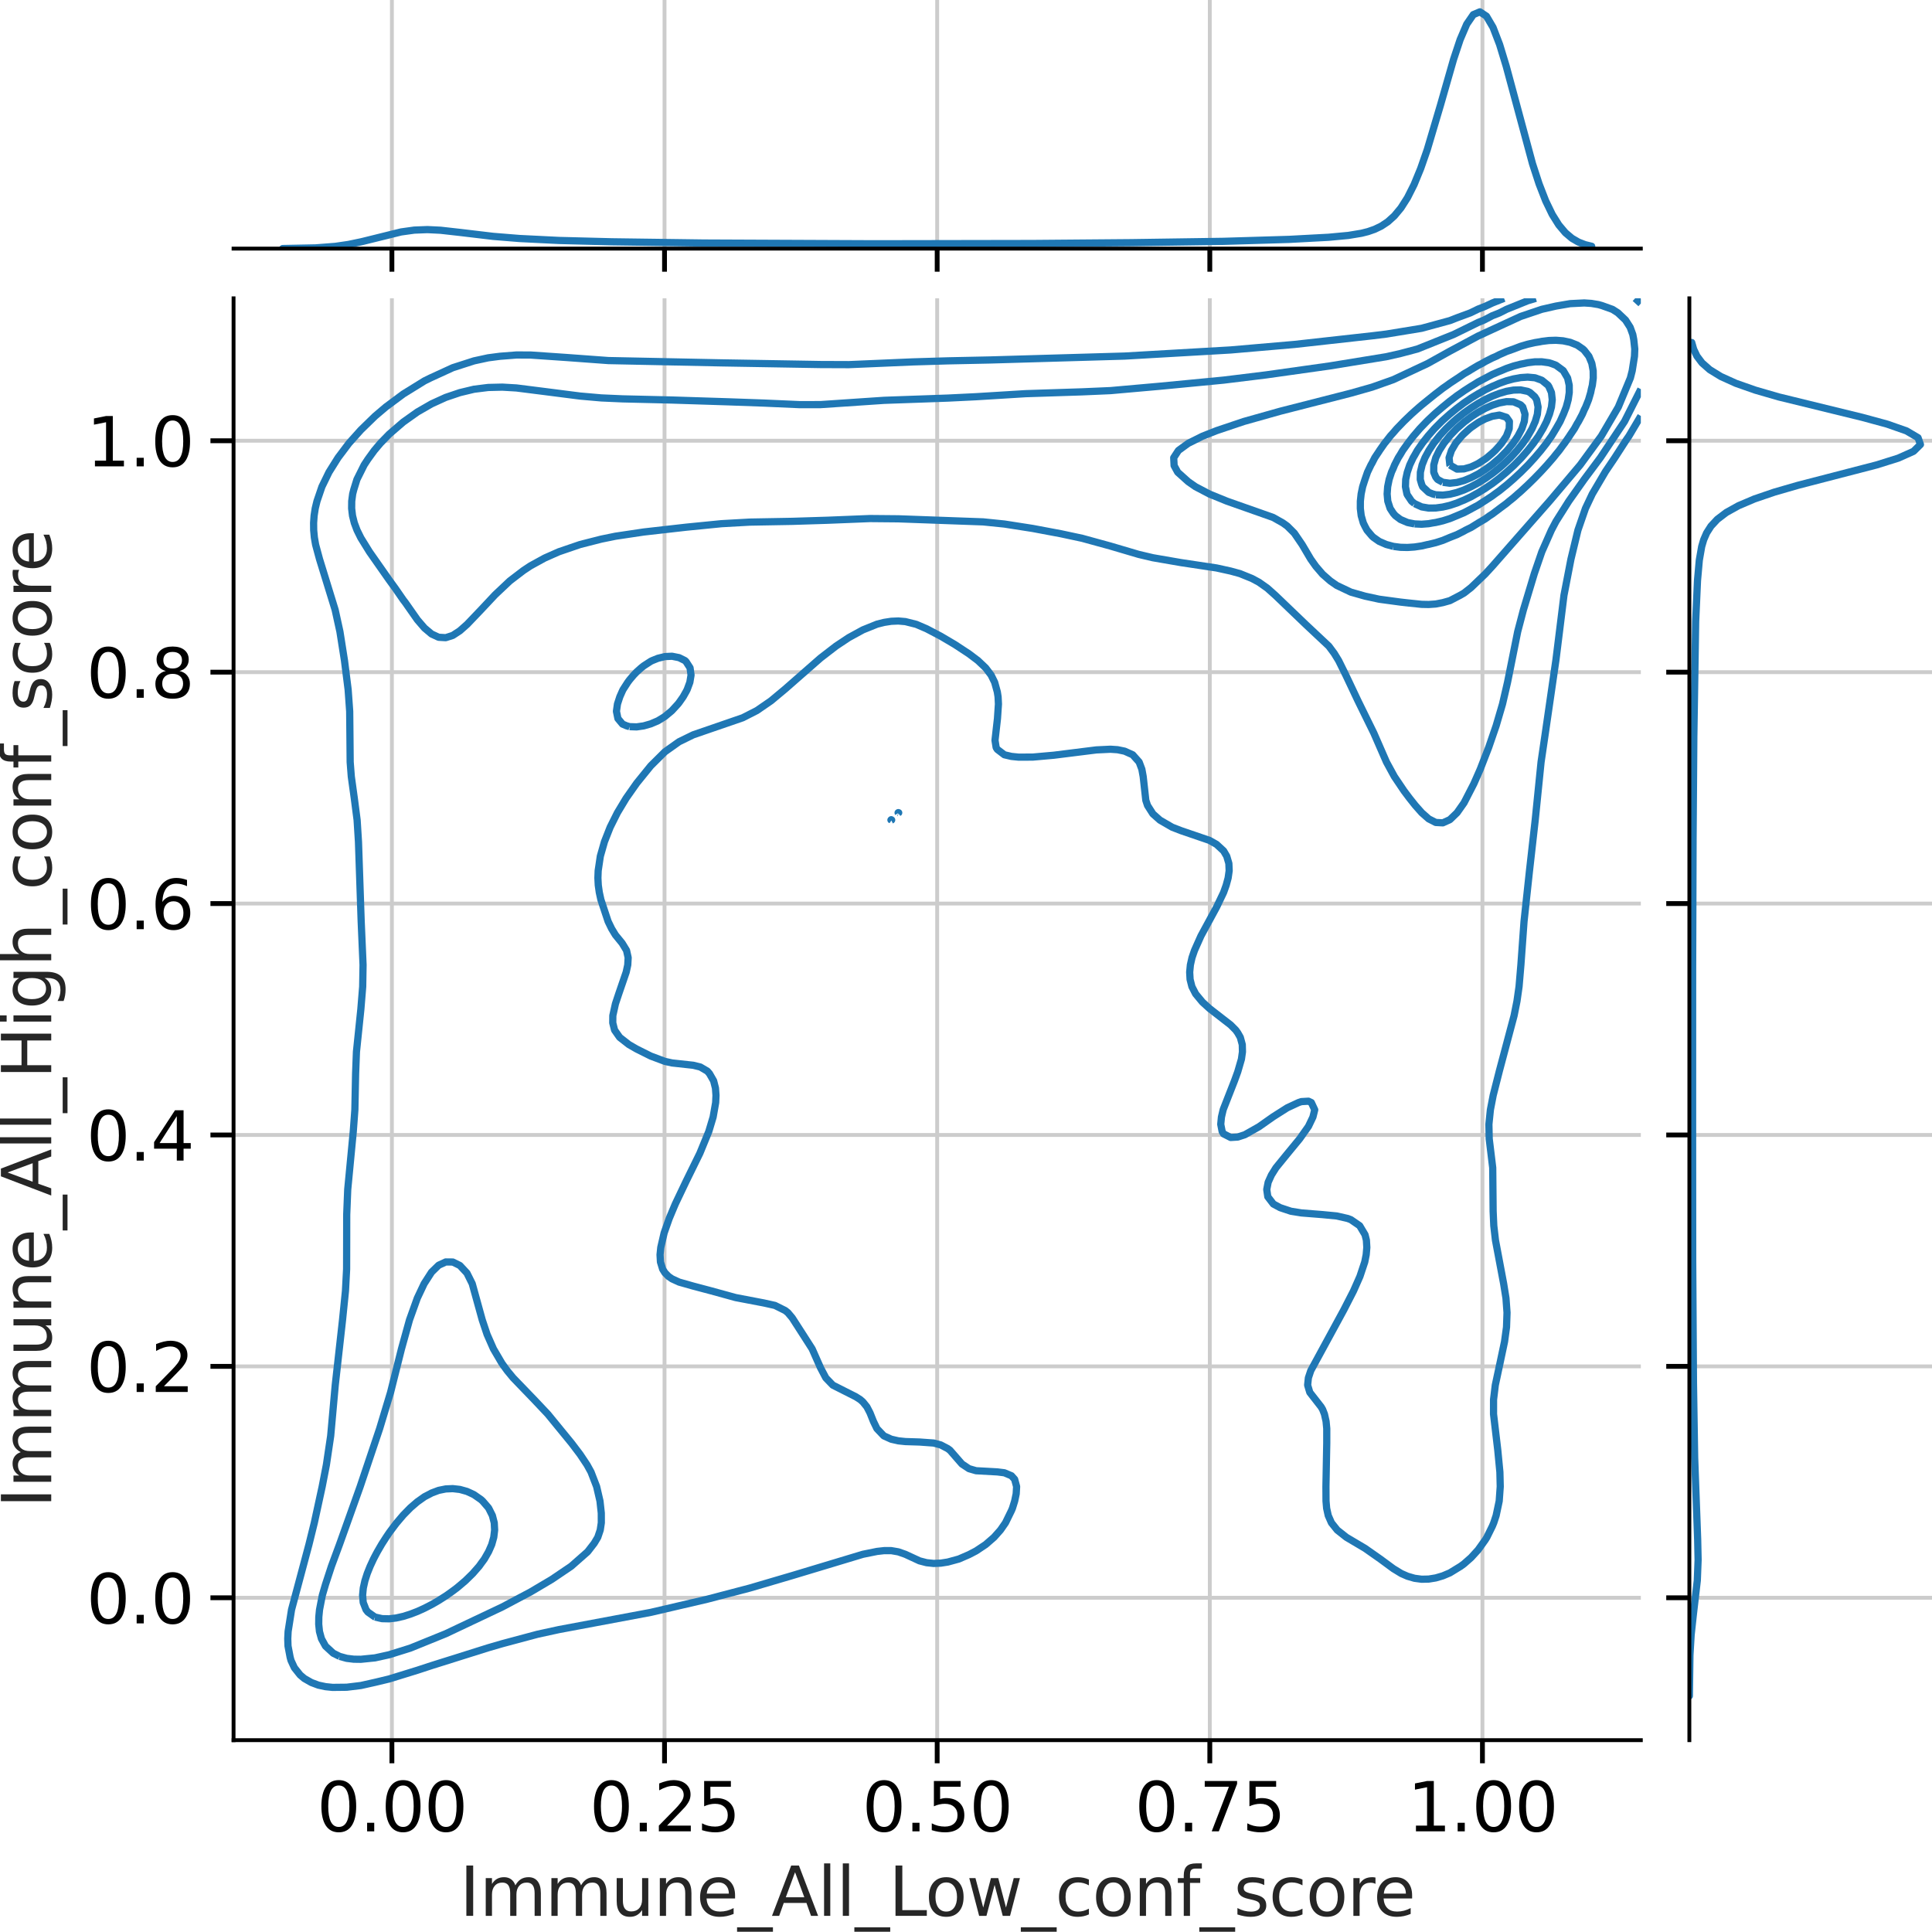 <?xml version="1.0" encoding="utf-8" standalone="no"?>
<!DOCTYPE svg PUBLIC "-//W3C//DTD SVG 1.1//EN"
  "http://www.w3.org/Graphics/SVG/1.1/DTD/svg11.dtd">
<svg height="401.165pt" version="1.1" viewBox="0 0 401.218 401.165" width="401.218pt" xmlns="http://www.w3.org/2000/svg" xmlns:xlink="http://www.w3.org/1999/xlink">
 <defs>
  <style type="text/css">*{stroke-linecap:butt;stroke-linejoin:round;}</style>
 </defs>
 <g id="figure_1">
  <g id="patch_1">
   <path d="M 0 401.165 
L 401.218 401.165 
L 401.218 0 
L 0 0 
z
" style="fill:none;"/>
  </g>
  <g id="axes_1">
   <g id="patch_2">
    <path d="M 48.503 361.377 
L 340.752 361.377 
L 340.752 61.95 
L 48.503 61.95 
z
" style="fill:none;"/>
   </g>
   <g id="matplotlib.axis_1">
    <g id="xtick_1">
     <g id="line2d_1">
      <path clip-path="url(#p68333b0450)" d="M 81.385 361.377 
L 81.385 61.95 
" style="fill:none;stroke:#cccccc;stroke-linecap:round;stroke-width:0.8;"/>
     </g>
     <g id="line2d_2">
      <defs>
       <path d="M 0 0 
L 0 4.8 
" id="mee6ddc7175" style="stroke:#000000;"/>
      </defs>
      <g>
       <use style="stroke:#000000;" x="81.385" xlink:href="#mee6ddc7175" y="361.377"/>
      </g>
     </g>
     <g id="text_1">
      <!-- 0.00 -->
      <g transform="translate(65.799 380.315)scale(0.14 -0.14)">
       <defs>
        <path d="M 2034 4250 
Q 1547 4250 1301 3770 
Q 1056 3291 1056 2328 
Q 1056 1369 1301 889 
Q 1547 409 2034 409 
Q 2525 409 2770 889 
Q 3016 1369 3016 2328 
Q 3016 3291 2770 3770 
Q 2525 4250 2034 4250 
z
M 2034 4750 
Q 2819 4750 3233 4129 
Q 3647 3509 3647 2328 
Q 3647 1150 3233 529 
Q 2819 -91 2034 -91 
Q 1250 -91 836 529 
Q 422 1150 422 2328 
Q 422 3509 836 4129 
Q 1250 4750 2034 4750 
z
" id="DejaVuSans-30" transform="scale(0.016)"/>
        <path d="M 684 794 
L 1344 794 
L 1344 0 
L 684 0 
L 684 794 
z
" id="DejaVuSans-2e" transform="scale(0.016)"/>
       </defs>
       <use xlink:href="#DejaVuSans-30"/>
       <use x="63.623" xlink:href="#DejaVuSans-2e"/>
       <use x="95.41" xlink:href="#DejaVuSans-30"/>
       <use x="159.033" xlink:href="#DejaVuSans-30"/>
      </g>
     </g>
    </g>
    <g id="xtick_2">
     <g id="line2d_3">
      <path clip-path="url(#p68333b0450)" d="M 138.003 361.377 
L 138.003 61.95 
" style="fill:none;stroke:#cccccc;stroke-linecap:round;stroke-width:0.8;"/>
     </g>
     <g id="line2d_4">
      <g>
       <use style="stroke:#000000;" x="138.003" xlink:href="#mee6ddc7175" y="361.377"/>
      </g>
     </g>
     <g id="text_2">
      <!-- 0.25 -->
      <g transform="translate(122.417 380.315)scale(0.14 -0.14)">
       <defs>
        <path d="M 1228 531 
L 3431 531 
L 3431 0 
L 469 0 
L 469 531 
Q 828 903 1448 1529 
Q 2069 2156 2228 2338 
Q 2531 2678 2651 2914 
Q 2772 3150 2772 3378 
Q 2772 3750 2511 3984 
Q 2250 4219 1831 4219 
Q 1534 4219 1204 4116 
Q 875 4013 500 3803 
L 500 4441 
Q 881 4594 1212 4672 
Q 1544 4750 1819 4750 
Q 2544 4750 2975 4387 
Q 3406 4025 3406 3419 
Q 3406 3131 3298 2873 
Q 3191 2616 2906 2266 
Q 2828 2175 2409 1742 
Q 1991 1309 1228 531 
z
" id="DejaVuSans-32" transform="scale(0.016)"/>
        <path d="M 691 4666 
L 3169 4666 
L 3169 4134 
L 1269 4134 
L 1269 2991 
Q 1406 3038 1543 3061 
Q 1681 3084 1819 3084 
Q 2600 3084 3056 2656 
Q 3513 2228 3513 1497 
Q 3513 744 3044 326 
Q 2575 -91 1722 -91 
Q 1428 -91 1123 -41 
Q 819 9 494 109 
L 494 744 
Q 775 591 1075 516 
Q 1375 441 1709 441 
Q 2250 441 2565 725 
Q 2881 1009 2881 1497 
Q 2881 1984 2565 2268 
Q 2250 2553 1709 2553 
Q 1456 2553 1204 2497 
Q 953 2441 691 2322 
L 691 4666 
z
" id="DejaVuSans-35" transform="scale(0.016)"/>
       </defs>
       <use xlink:href="#DejaVuSans-30"/>
       <use x="63.623" xlink:href="#DejaVuSans-2e"/>
       <use x="95.41" xlink:href="#DejaVuSans-32"/>
       <use x="159.033" xlink:href="#DejaVuSans-35"/>
      </g>
     </g>
    </g>
    <g id="xtick_3">
     <g id="line2d_5">
      <path clip-path="url(#p68333b0450)" d="M 194.622 361.377 
L 194.622 61.95 
" style="fill:none;stroke:#cccccc;stroke-linecap:round;stroke-width:0.8;"/>
     </g>
     <g id="line2d_6">
      <g>
       <use style="stroke:#000000;" x="194.622" xlink:href="#mee6ddc7175" y="361.377"/>
      </g>
     </g>
     <g id="text_3">
      <!-- 0.50 -->
      <g transform="translate(179.036 380.315)scale(0.14 -0.14)">
       <use xlink:href="#DejaVuSans-30"/>
       <use x="63.623" xlink:href="#DejaVuSans-2e"/>
       <use x="95.41" xlink:href="#DejaVuSans-35"/>
       <use x="159.033" xlink:href="#DejaVuSans-30"/>
      </g>
     </g>
    </g>
    <g id="xtick_4">
     <g id="line2d_7">
      <path clip-path="url(#p68333b0450)" d="M 251.24 361.377 
L 251.24 61.95 
" style="fill:none;stroke:#cccccc;stroke-linecap:round;stroke-width:0.8;"/>
     </g>
     <g id="line2d_8">
      <g>
       <use style="stroke:#000000;" x="251.24" xlink:href="#mee6ddc7175" y="361.377"/>
      </g>
     </g>
     <g id="text_4">
      <!-- 0.75 -->
      <g transform="translate(235.654 380.315)scale(0.14 -0.14)">
       <defs>
        <path d="M 525 4666 
L 3525 4666 
L 3525 4397 
L 1831 0 
L 1172 0 
L 2766 4134 
L 525 4134 
L 525 4666 
z
" id="DejaVuSans-37" transform="scale(0.016)"/>
       </defs>
       <use xlink:href="#DejaVuSans-30"/>
       <use x="63.623" xlink:href="#DejaVuSans-2e"/>
       <use x="95.41" xlink:href="#DejaVuSans-37"/>
       <use x="159.033" xlink:href="#DejaVuSans-35"/>
      </g>
     </g>
    </g>
    <g id="xtick_5">
     <g id="line2d_9">
      <path clip-path="url(#p68333b0450)" d="M 307.858 361.377 
L 307.858 61.95 
" style="fill:none;stroke:#cccccc;stroke-linecap:round;stroke-width:0.8;"/>
     </g>
     <g id="line2d_10">
      <g>
       <use style="stroke:#000000;" x="307.858" xlink:href="#mee6ddc7175" y="361.377"/>
      </g>
     </g>
     <g id="text_5">
      <!-- 1.00 -->
      <g transform="translate(292.272 380.315)scale(0.14 -0.14)">
       <defs>
        <path d="M 794 531 
L 1825 531 
L 1825 4091 
L 703 3866 
L 703 4441 
L 1819 4666 
L 2450 4666 
L 2450 531 
L 3481 531 
L 3481 0 
L 794 0 
L 794 531 
z
" id="DejaVuSans-31" transform="scale(0.016)"/>
       </defs>
       <use xlink:href="#DejaVuSans-31"/>
       <use x="63.623" xlink:href="#DejaVuSans-2e"/>
       <use x="95.41" xlink:href="#DejaVuSans-30"/>
       <use x="159.033" xlink:href="#DejaVuSans-30"/>
      </g>
     </g>
    </g>
    <g id="text_6">
     <!-- Immune_All_Low_conf_score -->
     <g style="fill:#262626;" transform="translate(95.444 397.864)scale(0.14 -0.14)">
      <defs>
       <path d="M 628 4666 
L 1259 4666 
L 1259 0 
L 628 0 
L 628 4666 
z
" id="DejaVuSans-49" transform="scale(0.016)"/>
       <path d="M 3328 2828 
Q 3544 3216 3844 3400 
Q 4144 3584 4550 3584 
Q 5097 3584 5394 3201 
Q 5691 2819 5691 2113 
L 5691 0 
L 5113 0 
L 5113 2094 
Q 5113 2597 4934 2840 
Q 4756 3084 4391 3084 
Q 3944 3084 3684 2787 
Q 3425 2491 3425 1978 
L 3425 0 
L 2847 0 
L 2847 2094 
Q 2847 2600 2669 2842 
Q 2491 3084 2119 3084 
Q 1678 3084 1418 2786 
Q 1159 2488 1159 1978 
L 1159 0 
L 581 0 
L 581 3500 
L 1159 3500 
L 1159 2956 
Q 1356 3278 1631 3431 
Q 1906 3584 2284 3584 
Q 2666 3584 2933 3390 
Q 3200 3197 3328 2828 
z
" id="DejaVuSans-6d" transform="scale(0.016)"/>
       <path d="M 544 1381 
L 544 3500 
L 1119 3500 
L 1119 1403 
Q 1119 906 1312 657 
Q 1506 409 1894 409 
Q 2359 409 2629 706 
Q 2900 1003 2900 1516 
L 2900 3500 
L 3475 3500 
L 3475 0 
L 2900 0 
L 2900 538 
Q 2691 219 2414 64 
Q 2138 -91 1772 -91 
Q 1169 -91 856 284 
Q 544 659 544 1381 
z
M 1991 3584 
L 1991 3584 
z
" id="DejaVuSans-75" transform="scale(0.016)"/>
       <path d="M 3513 2113 
L 3513 0 
L 2938 0 
L 2938 2094 
Q 2938 2591 2744 2837 
Q 2550 3084 2163 3084 
Q 1697 3084 1428 2787 
Q 1159 2491 1159 1978 
L 1159 0 
L 581 0 
L 581 3500 
L 1159 3500 
L 1159 2956 
Q 1366 3272 1645 3428 
Q 1925 3584 2291 3584 
Q 2894 3584 3203 3211 
Q 3513 2838 3513 2113 
z
" id="DejaVuSans-6e" transform="scale(0.016)"/>
       <path d="M 3597 1894 
L 3597 1613 
L 953 1613 
Q 991 1019 1311 708 
Q 1631 397 2203 397 
Q 2534 397 2845 478 
Q 3156 559 3463 722 
L 3463 178 
Q 3153 47 2828 -22 
Q 2503 -91 2169 -91 
Q 1331 -91 842 396 
Q 353 884 353 1716 
Q 353 2575 817 3079 
Q 1281 3584 2069 3584 
Q 2775 3584 3186 3129 
Q 3597 2675 3597 1894 
z
M 3022 2063 
Q 3016 2534 2758 2815 
Q 2500 3097 2075 3097 
Q 1594 3097 1305 2825 
Q 1016 2553 972 2059 
L 3022 2063 
z
" id="DejaVuSans-65" transform="scale(0.016)"/>
       <path d="M 3263 -1063 
L 3263 -1509 
L -63 -1509 
L -63 -1063 
L 3263 -1063 
z
" id="DejaVuSans-5f" transform="scale(0.016)"/>
       <path d="M 2188 4044 
L 1331 1722 
L 3047 1722 
L 2188 4044 
z
M 1831 4666 
L 2547 4666 
L 4325 0 
L 3669 0 
L 3244 1197 
L 1141 1197 
L 716 0 
L 50 0 
L 1831 4666 
z
" id="DejaVuSans-41" transform="scale(0.016)"/>
       <path d="M 603 4863 
L 1178 4863 
L 1178 0 
L 603 0 
L 603 4863 
z
" id="DejaVuSans-6c" transform="scale(0.016)"/>
       <path d="M 628 4666 
L 1259 4666 
L 1259 531 
L 3531 531 
L 3531 0 
L 628 0 
L 628 4666 
z
" id="DejaVuSans-4c" transform="scale(0.016)"/>
       <path d="M 1959 3097 
Q 1497 3097 1228 2736 
Q 959 2375 959 1747 
Q 959 1119 1226 758 
Q 1494 397 1959 397 
Q 2419 397 2687 759 
Q 2956 1122 2956 1747 
Q 2956 2369 2687 2733 
Q 2419 3097 1959 3097 
z
M 1959 3584 
Q 2709 3584 3137 3096 
Q 3566 2609 3566 1747 
Q 3566 888 3137 398 
Q 2709 -91 1959 -91 
Q 1206 -91 779 398 
Q 353 888 353 1747 
Q 353 2609 779 3096 
Q 1206 3584 1959 3584 
z
" id="DejaVuSans-6f" transform="scale(0.016)"/>
       <path d="M 269 3500 
L 844 3500 
L 1563 769 
L 2278 3500 
L 2956 3500 
L 3675 769 
L 4391 3500 
L 4966 3500 
L 4050 0 
L 3372 0 
L 2619 2869 
L 1863 0 
L 1184 0 
L 269 3500 
z
" id="DejaVuSans-77" transform="scale(0.016)"/>
       <path d="M 3122 3366 
L 3122 2828 
Q 2878 2963 2633 3030 
Q 2388 3097 2138 3097 
Q 1578 3097 1268 2742 
Q 959 2388 959 1747 
Q 959 1106 1268 751 
Q 1578 397 2138 397 
Q 2388 397 2633 464 
Q 2878 531 3122 666 
L 3122 134 
Q 2881 22 2623 -34 
Q 2366 -91 2075 -91 
Q 1284 -91 818 406 
Q 353 903 353 1747 
Q 353 2603 823 3093 
Q 1294 3584 2113 3584 
Q 2378 3584 2631 3529 
Q 2884 3475 3122 3366 
z
" id="DejaVuSans-63" transform="scale(0.016)"/>
       <path d="M 2375 4863 
L 2375 4384 
L 1825 4384 
Q 1516 4384 1395 4259 
Q 1275 4134 1275 3809 
L 1275 3500 
L 2222 3500 
L 2222 3053 
L 1275 3053 
L 1275 0 
L 697 0 
L 697 3053 
L 147 3053 
L 147 3500 
L 697 3500 
L 697 3744 
Q 697 4328 969 4595 
Q 1241 4863 1831 4863 
L 2375 4863 
z
" id="DejaVuSans-66" transform="scale(0.016)"/>
       <path d="M 2834 3397 
L 2834 2853 
Q 2591 2978 2328 3040 
Q 2066 3103 1784 3103 
Q 1356 3103 1142 2972 
Q 928 2841 928 2578 
Q 928 2378 1081 2264 
Q 1234 2150 1697 2047 
L 1894 2003 
Q 2506 1872 2764 1633 
Q 3022 1394 3022 966 
Q 3022 478 2636 193 
Q 2250 -91 1575 -91 
Q 1294 -91 989 -36 
Q 684 19 347 128 
L 347 722 
Q 666 556 975 473 
Q 1284 391 1588 391 
Q 1994 391 2212 530 
Q 2431 669 2431 922 
Q 2431 1156 2273 1281 
Q 2116 1406 1581 1522 
L 1381 1569 
Q 847 1681 609 1914 
Q 372 2147 372 2553 
Q 372 3047 722 3315 
Q 1072 3584 1716 3584 
Q 2034 3584 2315 3537 
Q 2597 3491 2834 3397 
z
" id="DejaVuSans-73" transform="scale(0.016)"/>
       <path d="M 2631 2963 
Q 2534 3019 2420 3045 
Q 2306 3072 2169 3072 
Q 1681 3072 1420 2755 
Q 1159 2438 1159 1844 
L 1159 0 
L 581 0 
L 581 3500 
L 1159 3500 
L 1159 2956 
Q 1341 3275 1631 3429 
Q 1922 3584 2338 3584 
Q 2397 3584 2469 3576 
Q 2541 3569 2628 3553 
L 2631 2963 
z
" id="DejaVuSans-72" transform="scale(0.016)"/>
      </defs>
      <use xlink:href="#DejaVuSans-49"/>
      <use x="29.492" xlink:href="#DejaVuSans-6d"/>
      <use x="126.904" xlink:href="#DejaVuSans-6d"/>
      <use x="224.316" xlink:href="#DejaVuSans-75"/>
      <use x="287.695" xlink:href="#DejaVuSans-6e"/>
      <use x="351.074" xlink:href="#DejaVuSans-65"/>
      <use x="412.598" xlink:href="#DejaVuSans-5f"/>
      <use x="462.598" xlink:href="#DejaVuSans-41"/>
      <use x="531.006" xlink:href="#DejaVuSans-6c"/>
      <use x="558.789" xlink:href="#DejaVuSans-6c"/>
      <use x="586.572" xlink:href="#DejaVuSans-5f"/>
      <use x="636.572" xlink:href="#DejaVuSans-4c"/>
      <use x="690.535" xlink:href="#DejaVuSans-6f"/>
      <use x="751.717" xlink:href="#DejaVuSans-77"/>
      <use x="833.504" xlink:href="#DejaVuSans-5f"/>
      <use x="883.504" xlink:href="#DejaVuSans-63"/>
      <use x="938.484" xlink:href="#DejaVuSans-6f"/>
      <use x="999.666" xlink:href="#DejaVuSans-6e"/>
      <use x="1063.045" xlink:href="#DejaVuSans-66"/>
      <use x="1098.25" xlink:href="#DejaVuSans-5f"/>
      <use x="1148.25" xlink:href="#DejaVuSans-73"/>
      <use x="1200.35" xlink:href="#DejaVuSans-63"/>
      <use x="1255.33" xlink:href="#DejaVuSans-6f"/>
      <use x="1316.512" xlink:href="#DejaVuSans-72"/>
      <use x="1355.375" xlink:href="#DejaVuSans-65"/>
     </g>
    </g>
   </g>
   <g id="matplotlib.axis_2">
    <g id="ytick_1">
     <g id="line2d_11">
      <path clip-path="url(#p68333b0450)" d="M 48.503 331.809 
L 340.752 331.809 
" style="fill:none;stroke:#cccccc;stroke-linecap:round;stroke-width:0.8;"/>
     </g>
     <g id="line2d_12">
      <defs>
       <path d="M 0 0 
L -4.8 0 
" id="m5378fadf87" style="stroke:#000000;"/>
      </defs>
      <g>
       <use style="stroke:#000000;" x="48.503" xlink:href="#m5378fadf87" y="331.809"/>
      </g>
     </g>
     <g id="text_7">
      <!-- 0.0 -->
      <g transform="translate(17.939 337.128)scale(0.14 -0.14)">
       <use xlink:href="#DejaVuSans-30"/>
       <use x="63.623" xlink:href="#DejaVuSans-2e"/>
       <use x="95.41" xlink:href="#DejaVuSans-30"/>
      </g>
     </g>
    </g>
    <g id="ytick_2">
     <g id="line2d_13">
      <path clip-path="url(#p68333b0450)" d="M 48.503 283.753 
L 340.752 283.753 
" style="fill:none;stroke:#cccccc;stroke-linecap:round;stroke-width:0.8;"/>
     </g>
     <g id="line2d_14">
      <g>
       <use style="stroke:#000000;" x="48.503" xlink:href="#m5378fadf87" y="283.753"/>
      </g>
     </g>
     <g id="text_8">
      <!-- 0.2 -->
      <g transform="translate(17.939 289.072)scale(0.14 -0.14)">
       <use xlink:href="#DejaVuSans-30"/>
       <use x="63.623" xlink:href="#DejaVuSans-2e"/>
       <use x="95.41" xlink:href="#DejaVuSans-32"/>
      </g>
     </g>
    </g>
    <g id="ytick_3">
     <g id="line2d_15">
      <path clip-path="url(#p68333b0450)" d="M 48.503 235.698 
L 340.752 235.698 
" style="fill:none;stroke:#cccccc;stroke-linecap:round;stroke-width:0.8;"/>
     </g>
     <g id="line2d_16">
      <g>
       <use style="stroke:#000000;" x="48.503" xlink:href="#m5378fadf87" y="235.698"/>
      </g>
     </g>
     <g id="text_9">
      <!-- 0.4 -->
      <g transform="translate(17.939 241.017)scale(0.14 -0.14)">
       <defs>
        <path d="M 2419 4116 
L 825 1625 
L 2419 1625 
L 2419 4116 
z
M 2253 4666 
L 3047 4666 
L 3047 1625 
L 3713 1625 
L 3713 1100 
L 3047 1100 
L 3047 0 
L 2419 0 
L 2419 1100 
L 313 1100 
L 313 1709 
L 2253 4666 
z
" id="DejaVuSans-34" transform="scale(0.016)"/>
       </defs>
       <use xlink:href="#DejaVuSans-30"/>
       <use x="63.623" xlink:href="#DejaVuSans-2e"/>
       <use x="95.41" xlink:href="#DejaVuSans-34"/>
      </g>
     </g>
    </g>
    <g id="ytick_4">
     <g id="line2d_17">
      <path clip-path="url(#p68333b0450)" d="M 48.503 187.642 
L 340.752 187.642 
" style="fill:none;stroke:#cccccc;stroke-linecap:round;stroke-width:0.8;"/>
     </g>
     <g id="line2d_18">
      <g>
       <use style="stroke:#000000;" x="48.503" xlink:href="#m5378fadf87" y="187.642"/>
      </g>
     </g>
     <g id="text_10">
      <!-- 0.6 -->
      <g transform="translate(17.939 192.961)scale(0.14 -0.14)">
       <defs>
        <path d="M 2113 2584 
Q 1688 2584 1439 2293 
Q 1191 2003 1191 1497 
Q 1191 994 1439 701 
Q 1688 409 2113 409 
Q 2538 409 2786 701 
Q 3034 994 3034 1497 
Q 3034 2003 2786 2293 
Q 2538 2584 2113 2584 
z
M 3366 4563 
L 3366 3988 
Q 3128 4100 2886 4159 
Q 2644 4219 2406 4219 
Q 1781 4219 1451 3797 
Q 1122 3375 1075 2522 
Q 1259 2794 1537 2939 
Q 1816 3084 2150 3084 
Q 2853 3084 3261 2657 
Q 3669 2231 3669 1497 
Q 3669 778 3244 343 
Q 2819 -91 2113 -91 
Q 1303 -91 875 529 
Q 447 1150 447 2328 
Q 447 3434 972 4092 
Q 1497 4750 2381 4750 
Q 2619 4750 2861 4703 
Q 3103 4656 3366 4563 
z
" id="DejaVuSans-36" transform="scale(0.016)"/>
       </defs>
       <use xlink:href="#DejaVuSans-30"/>
       <use x="63.623" xlink:href="#DejaVuSans-2e"/>
       <use x="95.41" xlink:href="#DejaVuSans-36"/>
      </g>
     </g>
    </g>
    <g id="ytick_5">
     <g id="line2d_19">
      <path clip-path="url(#p68333b0450)" d="M 48.503 139.586 
L 340.752 139.586 
" style="fill:none;stroke:#cccccc;stroke-linecap:round;stroke-width:0.8;"/>
     </g>
     <g id="line2d_20">
      <g>
       <use style="stroke:#000000;" x="48.503" xlink:href="#m5378fadf87" y="139.586"/>
      </g>
     </g>
     <g id="text_11">
      <!-- 0.8 -->
      <g transform="translate(17.939 144.905)scale(0.14 -0.14)">
       <defs>
        <path d="M 2034 2216 
Q 1584 2216 1326 1975 
Q 1069 1734 1069 1313 
Q 1069 891 1326 650 
Q 1584 409 2034 409 
Q 2484 409 2743 651 
Q 3003 894 3003 1313 
Q 3003 1734 2745 1975 
Q 2488 2216 2034 2216 
z
M 1403 2484 
Q 997 2584 770 2862 
Q 544 3141 544 3541 
Q 544 4100 942 4425 
Q 1341 4750 2034 4750 
Q 2731 4750 3128 4425 
Q 3525 4100 3525 3541 
Q 3525 3141 3298 2862 
Q 3072 2584 2669 2484 
Q 3125 2378 3379 2068 
Q 3634 1759 3634 1313 
Q 3634 634 3220 271 
Q 2806 -91 2034 -91 
Q 1263 -91 848 271 
Q 434 634 434 1313 
Q 434 1759 690 2068 
Q 947 2378 1403 2484 
z
M 1172 3481 
Q 1172 3119 1398 2916 
Q 1625 2713 2034 2713 
Q 2441 2713 2670 2916 
Q 2900 3119 2900 3481 
Q 2900 3844 2670 4047 
Q 2441 4250 2034 4250 
Q 1625 4250 1398 4047 
Q 1172 3844 1172 3481 
z
" id="DejaVuSans-38" transform="scale(0.016)"/>
       </defs>
       <use xlink:href="#DejaVuSans-30"/>
       <use x="63.623" xlink:href="#DejaVuSans-2e"/>
       <use x="95.41" xlink:href="#DejaVuSans-38"/>
      </g>
     </g>
    </g>
    <g id="ytick_6">
     <g id="line2d_21">
      <path clip-path="url(#p68333b0450)" d="M 48.503 91.53 
L 340.752 91.53 
" style="fill:none;stroke:#cccccc;stroke-linecap:round;stroke-width:0.8;"/>
     </g>
     <g id="line2d_22">
      <g>
       <use style="stroke:#000000;" x="48.503" xlink:href="#m5378fadf87" y="91.53"/>
      </g>
     </g>
     <g id="text_12">
      <!-- 1.0 -->
      <g transform="translate(17.939 96.849)scale(0.14 -0.14)">
       <use xlink:href="#DejaVuSans-31"/>
       <use x="63.623" xlink:href="#DejaVuSans-2e"/>
       <use x="95.41" xlink:href="#DejaVuSans-30"/>
      </g>
     </g>
    </g>
    <g id="text_13">
     <!-- Immune_All_High_conf_score -->
     <g style="fill:#262626;" transform="translate(10.638 313.151)rotate(-90)scale(0.14 -0.14)">
      <defs>
       <path d="M 628 4666 
L 1259 4666 
L 1259 2753 
L 3553 2753 
L 3553 4666 
L 4184 4666 
L 4184 0 
L 3553 0 
L 3553 2222 
L 1259 2222 
L 1259 0 
L 628 0 
L 628 4666 
z
" id="DejaVuSans-48" transform="scale(0.016)"/>
       <path d="M 603 3500 
L 1178 3500 
L 1178 0 
L 603 0 
L 603 3500 
z
M 603 4863 
L 1178 4863 
L 1178 4134 
L 603 4134 
L 603 4863 
z
" id="DejaVuSans-69" transform="scale(0.016)"/>
       <path d="M 2906 1791 
Q 2906 2416 2648 2759 
Q 2391 3103 1925 3103 
Q 1463 3103 1205 2759 
Q 947 2416 947 1791 
Q 947 1169 1205 825 
Q 1463 481 1925 481 
Q 2391 481 2648 825 
Q 2906 1169 2906 1791 
z
M 3481 434 
Q 3481 -459 3084 -895 
Q 2688 -1331 1869 -1331 
Q 1566 -1331 1297 -1286 
Q 1028 -1241 775 -1147 
L 775 -588 
Q 1028 -725 1275 -790 
Q 1522 -856 1778 -856 
Q 2344 -856 2625 -561 
Q 2906 -266 2906 331 
L 2906 616 
Q 2728 306 2450 153 
Q 2172 0 1784 0 
Q 1141 0 747 490 
Q 353 981 353 1791 
Q 353 2603 747 3093 
Q 1141 3584 1784 3584 
Q 2172 3584 2450 3431 
Q 2728 3278 2906 2969 
L 2906 3500 
L 3481 3500 
L 3481 434 
z
" id="DejaVuSans-67" transform="scale(0.016)"/>
       <path d="M 3513 2113 
L 3513 0 
L 2938 0 
L 2938 2094 
Q 2938 2591 2744 2837 
Q 2550 3084 2163 3084 
Q 1697 3084 1428 2787 
Q 1159 2491 1159 1978 
L 1159 0 
L 581 0 
L 581 4863 
L 1159 4863 
L 1159 2956 
Q 1366 3272 1645 3428 
Q 1925 3584 2291 3584 
Q 2894 3584 3203 3211 
Q 3513 2838 3513 2113 
z
" id="DejaVuSans-68" transform="scale(0.016)"/>
      </defs>
      <use xlink:href="#DejaVuSans-49"/>
      <use x="29.492" xlink:href="#DejaVuSans-6d"/>
      <use x="126.904" xlink:href="#DejaVuSans-6d"/>
      <use x="224.316" xlink:href="#DejaVuSans-75"/>
      <use x="287.695" xlink:href="#DejaVuSans-6e"/>
      <use x="351.074" xlink:href="#DejaVuSans-65"/>
      <use x="412.598" xlink:href="#DejaVuSans-5f"/>
      <use x="462.598" xlink:href="#DejaVuSans-41"/>
      <use x="531.006" xlink:href="#DejaVuSans-6c"/>
      <use x="558.789" xlink:href="#DejaVuSans-6c"/>
      <use x="586.572" xlink:href="#DejaVuSans-5f"/>
      <use x="636.572" xlink:href="#DejaVuSans-48"/>
      <use x="711.768" xlink:href="#DejaVuSans-69"/>
      <use x="739.551" xlink:href="#DejaVuSans-67"/>
      <use x="803.027" xlink:href="#DejaVuSans-68"/>
      <use x="866.406" xlink:href="#DejaVuSans-5f"/>
      <use x="916.406" xlink:href="#DejaVuSans-63"/>
      <use x="971.387" xlink:href="#DejaVuSans-6f"/>
      <use x="1032.568" xlink:href="#DejaVuSans-6e"/>
      <use x="1095.947" xlink:href="#DejaVuSans-66"/>
      <use x="1131.152" xlink:href="#DejaVuSans-5f"/>
      <use x="1181.152" xlink:href="#DejaVuSans-73"/>
      <use x="1233.252" xlink:href="#DejaVuSans-63"/>
      <use x="1288.232" xlink:href="#DejaVuSans-6f"/>
      <use x="1349.414" xlink:href="#DejaVuSans-72"/>
      <use x="1388.277" xlink:href="#DejaVuSans-65"/>
     </g>
    </g>
   </g>
   <g id="LineCollection_1">
    <path clip-path="url(#p68333b0450)" d="M 312.351 61.95 
L 309.912 62.921 
L 308.443 63.611 
L 306.975 64.183 
L 305.382 64.96 
L 302.569 66 
L 301.101 66.576 
L 295.226 68.176 
L 287.883 69.379 
L 284.946 69.737 
L 268.792 71.532 
L 255.574 72.675 
L 233.545 73.946 
L 205.642 74.754 
L 196.831 74.937 
L 189.488 75.158 
L 176.27 75.725 
L 170.396 75.703 
L 149.836 75.356 
L 126.338 74.878 
L 117.527 74.233 
L 110.184 73.729 
L 107.247 73.719 
L 103.818 73.988 
L 101.372 74.308 
L 98.435 74.943 
L 94.029 76.361 
L 89.364 78.502 
L 88.155 79.099 
L 83.749 81.822 
L 80.126 84.52 
L 77.875 86.43 
L 74.938 89.288 
L 72.468 92.044 
L 70.202 95.053 
L 68.318 98.062 
L 66.853 101.071 
L 65.826 104.081 
L 65.462 105.585 
L 65.232 107.09 
L 65.126 108.595 
L 65.142 110.099 
L 65.282 111.604 
L 65.542 113.109 
L 66.355 116.118 
L 69.6 126.651 
L 70.59 131.165 
L 71.538 137.183 
L 72.296 143.202 
L 72.62 147.716 
L 72.665 152.23 
L 72.721 158.248 
L 72.954 161.258 
L 73.576 165.772 
L 74.161 170.286 
L 74.443 174.8 
L 75.006 191.351 
L 75.395 200.379 
L 75.319 204.893 
L 74.938 209.591 
L 74.023 218.435 
L 73.849 222.949 
L 73.695 230.472 
L 73.362 234.986 
L 72.212 247.023 
L 72.001 252.261 
L 71.994 257.556 
L 71.98 263.574 
L 71.742 268.088 
L 71.134 274.107 
L 69.619 287.649 
L 68.674 298.182 
L 67.78 304.2 
L 66.906 308.714 
L 65.273 316.237 
L 64.158 320.751 
L 60.542 334.293 
L 59.833 338.807 
L 59.759 340.312 
L 59.809 341.817 
L 60.252 344.159 
L 60.434 344.826 
L 61.132 346.331 
L 62.327 347.835 
L 63.189 348.567 
L 64.658 349.406 
L 66.126 349.953 
L 67.595 350.268 
L 69.063 350.42 
L 72.001 350.388 
L 74.938 350.03 
L 78.02 349.34 
L 80.812 348.669 
L 86.686 346.854 
L 89.624 345.891 
L 101.372 342.198 
L 104.31 341.343 
L 111.652 339.378 
L 116.058 338.418 
L 135.15 334.841 
L 146.899 332.101 
L 155.755 329.779 
L 164.522 327.201 
L 179.208 322.775 
L 182.145 322.183 
L 183.613 322.017 
L 185.082 322.017 
L 186.551 322.271 
L 188.019 322.783 
L 190.956 324.142 
L 192.425 324.523 
L 193.893 324.677 
L 195.362 324.618 
L 196.831 324.388 
L 199.124 323.761 
L 201.236 322.845 
L 202.705 322.079 
L 204.698 320.751 
L 206.43 319.247 
L 207.767 317.742 
L 208.81 316.237 
L 210.048 313.706 
L 210.251 313.228 
L 210.716 311.723 
L 211.032 310.219 
L 211.119 308.714 
L 210.711 307.21 
L 210.048 306.47 
L 208.579 305.851 
L 207.111 305.669 
L 202.705 305.426 
L 201.236 305.001 
L 199.768 304.025 
L 197.299 301.191 
L 196.831 300.835 
L 195.362 300.067 
L 193.893 299.674 
L 190.956 299.463 
L 188.019 299.371 
L 186.551 299.217 
L 185.082 298.88 
L 183.54 298.182 
L 182.108 296.677 
L 181.379 295.172 
L 180.676 293.413 
L 180.029 292.163 
L 179.208 291.148 
L 178.653 290.658 
L 177.739 290.07 
L 172.95 287.649 
L 171.501 286.144 
L 170.396 284.047 
L 168.661 280.126 
L 166.734 277.116 
L 164.522 273.679 
L 163.617 272.602 
L 163.053 272.153 
L 160.936 271.098 
L 158.647 270.589 
L 152.773 269.468 
L 147.758 268.088 
L 143.961 267.082 
L 141.024 266.25 
L 139.556 265.576 
L 138.834 265.079 
L 138.087 264.319 
L 137.614 263.574 
L 137.155 262.07 
L 137.072 260.565 
L 137.224 259.06 
L 137.918 256.051 
L 138.976 253.042 
L 140.24 250.033 
L 142.493 245.302 
L 145.34 239.5 
L 147.192 234.986 
L 148.094 231.977 
L 148.623 228.967 
L 148.69 227.463 
L 148.578 225.958 
L 148.197 224.453 
L 147.333 222.949 
L 146.899 222.446 
L 145.43 221.582 
L 143.961 221.222 
L 139.556 220.741 
L 138.087 220.417 
L 135.15 219.317 
L 132.213 217.851 
L 130.613 216.93 
L 128.687 215.425 
L 127.631 213.921 
L 127.251 212.416 
L 127.266 210.911 
L 127.807 208.457 
L 128.492 206.397 
L 130.039 201.884 
L 130.367 200.379 
L 130.45 198.874 
L 130.113 197.37 
L 129.196 195.865 
L 127.807 194.162 
L 127.015 192.856 
L 126.284 191.351 
L 124.787 186.837 
L 124.458 185.332 
L 124.243 183.828 
L 124.166 182.323 
L 124.222 180.818 
L 124.67 177.809 
L 125.527 174.8 
L 126.711 171.79 
L 128.216 168.781 
L 130.027 165.772 
L 132.142 162.762 
L 132.213 162.659 
L 135.15 159.035 
L 138.087 156.12 
L 141.024 154.036 
L 143.961 152.6 
L 154.242 149.059 
L 157.179 147.562 
L 160.116 145.54 
L 163.053 143.092 
L 170.396 136.656 
L 173.614 134.174 
L 176.27 132.409 
L 179.208 130.803 
L 182.145 129.617 
L 183.613 129.25 
L 185.082 129.022 
L 186.551 128.961 
L 188.019 129.088 
L 190.294 129.66 
L 192.425 130.576 
L 195.362 132.117 
L 198.299 133.85 
L 201.236 135.782 
L 203.09 137.183 
L 204.679 138.688 
L 205.821 140.193 
L 206.561 141.697 
L 207.111 143.691 
L 207.271 144.707 
L 207.346 146.211 
L 207.144 149.221 
L 206.633 153.734 
L 206.87 155.239 
L 207.111 155.624 
L 208.579 156.744 
L 210.048 157.086 
L 211.517 157.234 
L 214.454 157.226 
L 218.86 156.835 
L 227.671 155.733 
L 230.608 155.593 
L 232.077 155.691 
L 233.545 155.992 
L 235.224 156.744 
L 236.563 158.248 
L 237.13 159.753 
L 237.403 161.258 
L 237.951 166.197 
L 238.309 167.276 
L 239.42 169.013 
L 240.888 170.318 
L 243.43 171.79 
L 245.294 172.512 
L 251.168 174.521 
L 252.637 175.347 
L 254.106 176.704 
L 254.756 177.809 
L 255.198 179.314 
L 255.262 180.818 
L 255.048 182.323 
L 254.641 183.828 
L 254.105 185.332 
L 252.637 188.403 
L 249.403 194.36 
L 248.061 197.37 
L 247.545 198.874 
L 247.207 200.379 
L 247.061 201.884 
L 247.144 203.388 
L 247.525 204.893 
L 248.298 206.397 
L 249.7 208.091 
L 251.168 209.43 
L 255.574 212.854 
L 256.632 213.921 
L 257.043 214.493 
L 257.574 215.425 
L 257.983 216.93 
L 258.021 218.435 
L 257.809 219.939 
L 257.043 222.58 
L 256.362 224.453 
L 254.106 230.211 
L 254.012 230.472 
L 253.656 231.977 
L 253.511 233.481 
L 253.806 234.986 
L 254.106 235.469 
L 255.574 236.22 
L 257.043 236.13 
L 258.511 235.651 
L 261.449 233.991 
L 264.386 231.924 
L 267.323 230.059 
L 269.669 228.967 
L 270.26 228.77 
L 271.729 228.686 
L 272.325 228.967 
L 273.028 230.472 
L 272.655 231.977 
L 271.729 233.913 
L 269.908 236.491 
L 267.323 239.631 
L 264.98 242.509 
L 264.038 244.014 
L 263.358 245.519 
L 263.065 247.023 
L 263.284 248.528 
L 264.437 250.033 
L 265.854 250.797 
L 268.083 251.537 
L 270.26 251.887 
L 274.666 252.238 
L 277.603 252.52 
L 279.88 253.042 
L 280.54 253.293 
L 282.363 254.547 
L 283.477 256.417 
L 283.761 257.556 
L 283.848 259.06 
L 283.717 260.565 
L 283.418 262.07 
L 282.415 265.079 
L 281.085 268.088 
L 279.072 272.019 
L 272.211 284.64 
L 271.71 286.144 
L 271.556 287.649 
L 272.005 289.154 
L 274.353 292.163 
L 274.666 292.695 
L 275.046 293.668 
L 275.385 295.172 
L 275.528 296.677 
L 275.527 299.686 
L 275.357 308.714 
L 275.374 311.723 
L 275.504 313.228 
L 275.837 314.733 
L 276.499 316.237 
L 277.7 317.742 
L 279.603 319.247 
L 283.477 321.542 
L 286.639 323.761 
L 289.352 325.76 
L 291.006 326.77 
L 292.289 327.335 
L 293.758 327.762 
L 295.226 327.957 
L 296.695 327.926 
L 298.163 327.688 
L 299.632 327.256 
L 301.101 326.635 
L 303.34 325.265 
L 304.038 324.751 
L 305.506 323.458 
L 306.975 321.846 
L 308.443 319.79 
L 308.779 319.247 
L 309.912 316.952 
L 310.208 316.237 
L 310.702 314.733 
L 311.339 311.723 
L 311.555 308.714 
L 311.481 305.705 
L 311.047 301.191 
L 310.161 293.668 
L 310.165 290.658 
L 310.527 287.649 
L 311.492 283.135 
L 312.447 278.621 
L 312.858 275.612 
L 312.964 272.602 
L 312.745 269.593 
L 312.261 266.584 
L 310.563 257.556 
L 310.215 254.547 
L 310.079 251.537 
L 309.993 242.509 
L 309.628 239.5 
L 309.263 236.491 
L 309.2 233.481 
L 309.509 230.472 
L 310.09 227.463 
L 311.381 222.374 
L 314.431 210.911 
L 315.03 207.902 
L 315.46 204.893 
L 315.844 200.379 
L 316.496 191.351 
L 317.629 180.818 
L 318.818 170.286 
L 320.034 158.248 
L 320.918 152.23 
L 323.129 136.985 
L 324.785 123.641 
L 326.239 116.118 
L 327.689 110.099 
L 329.251 105.585 
L 330.672 102.576 
L 333.409 97.928 
L 335.345 95.053 
L 337.815 91.224 
L 338.294 90.539 
L 340.752 86.382 
L 340.752 86.382 
" style="fill:none;stroke:#1f77b4;stroke-width:1.5;"/>
    <path clip-path="url(#p68333b0450)" d="M 185.082 170.33 
L 185.172 170.286 
L 185.082 170.228 
L 185.022 170.286 
L 185.082 170.33 
" style="fill:none;stroke:#1f77b4;stroke-width:1.5;"/>
    <path clip-path="url(#p68333b0450)" d="M 186.551 168.851 
L 186.635 168.781 
L 186.551 168.755 
L 186.508 168.781 
L 186.551 168.851 
" style="fill:none;stroke:#1f77b4;stroke-width:1.5;"/>
    <path clip-path="url(#p68333b0450)" d="M 130.744 150.905 
L 130.121 150.725 
L 129.276 150.369 
L 128.324 149.221 
L 128.014 147.716 
L 128.227 146.211 
L 128.716 144.707 
L 129.276 143.441 
L 129.395 143.202 
L 130.364 141.697 
L 130.744 141.186 
L 131.584 140.193 
L 132.213 139.541 
L 133.164 138.688 
L 133.681 138.281 
L 135.15 137.326 
L 135.451 137.183 
L 136.618 136.712 
L 138.087 136.352 
L 139.556 136.281 
L 141.024 136.576 
L 142.246 137.183 
L 142.493 137.433 
L 143.302 138.688 
L 143.51 140.193 
L 143.26 141.697 
L 142.703 143.202 
L 142.493 143.608 
L 141.874 144.707 
L 141.024 145.918 
L 140.79 146.211 
L 139.556 147.555 
L 139.378 147.716 
L 138.087 148.787 
L 137.4 149.221 
L 136.618 149.692 
L 135.15 150.321 
L 133.74 150.725 
L 133.681 150.742 
L 132.213 150.954 
L 130.744 150.905 
" style="fill:none;stroke:#1f77b4;stroke-width:1.5;"/>
   </g>
   <g id="LineCollection_2">
    <path clip-path="url(#p68333b0450)" d="M 318.948 61.95 
L 317.255 62.46 
L 312.849 64.241 
L 311.381 64.988 
L 309.912 65.565 
L 308.194 66.464 
L 306.975 66.962 
L 301.845 69.474 
L 294.338 72.483 
L 290.82 73.416 
L 287.883 74.081 
L 276.134 75.995 
L 262.917 77.856 
L 254.106 78.938 
L 240.888 80.207 
L 230.608 81.119 
L 224.734 81.373 
L 212.985 81.753 
L 202.705 82.386 
L 196.831 82.671 
L 183.613 83.135 
L 170.396 84.026 
L 165.99 84.029 
L 158.647 83.706 
L 151.304 83.446 
L 139.556 83.073 
L 129.276 82.83 
L 124.87 82.635 
L 120.464 82.249 
L 113.121 81.309 
L 107.247 80.566 
L 104.31 80.395 
L 101.372 80.466 
L 98.435 80.831 
L 95.498 81.537 
L 92.561 82.53 
L 89.624 83.869 
L 86.686 85.559 
L 83.749 87.643 
L 80.812 90.175 
L 78.996 92.044 
L 77.728 93.548 
L 76.406 95.368 
L 75.626 96.557 
L 74.124 99.567 
L 73.469 101.676 
L 73.24 102.576 
L 73.042 104.081 
L 73.027 105.585 
L 73.205 107.09 
L 73.579 108.595 
L 74.144 110.099 
L 74.938 111.706 
L 76.736 114.613 
L 80.812 120.428 
L 82.057 122.137 
L 83.749 124.585 
L 84.182 125.146 
L 86.686 128.719 
L 88.155 130.424 
L 89.624 131.659 
L 91.092 132.34 
L 92.561 132.427 
L 94.029 131.956 
L 95.498 130.994 
L 97.005 129.66 
L 99.904 126.624 
L 102.841 123.495 
L 105.88 120.632 
L 108.715 118.468 
L 110.184 117.496 
L 113.121 115.887 
L 116.058 114.586 
L 120.464 113.08 
L 124.87 111.956 
L 127.807 111.357 
L 133.681 110.48 
L 142.493 109.481 
L 149.836 108.753 
L 155.71 108.425 
L 164.522 108.268 
L 171.865 108.039 
L 180.676 107.687 
L 186.551 107.741 
L 204.174 108.377 
L 208.579 108.825 
L 214.454 109.742 
L 220.328 110.845 
L 224.734 111.788 
L 230.608 113.402 
L 236.483 115.135 
L 239.42 115.826 
L 245.294 116.842 
L 252.637 117.947 
L 255.574 118.592 
L 257.517 119.127 
L 259.98 120.126 
L 261.449 120.914 
L 263.177 122.137 
L 264.863 123.641 
L 271.14 129.66 
L 275.95 134.174 
L 277.072 135.679 
L 277.994 137.183 
L 279.483 140.193 
L 282.009 145.534 
L 285.298 152.23 
L 287.923 158.248 
L 289.564 161.258 
L 291.593 164.267 
L 292.725 165.772 
L 293.923 167.276 
L 295.258 168.781 
L 296.695 170.051 
L 298.163 170.801 
L 299.632 170.88 
L 301.101 170.213 
L 302.587 168.781 
L 304.038 166.72 
L 306.072 162.762 
L 307.397 159.753 
L 309.148 155.239 
L 310.701 150.725 
L 312.024 146.211 
L 313.069 141.697 
L 315.179 131.165 
L 316.365 126.651 
L 318.63 119.127 
L 320.192 114.585 
L 322.177 110.099 
L 323.129 108.292 
L 325.79 104.081 
L 329.004 99.538 
L 332.348 95.053 
L 337.36 87.53 
L 340.752 80.807 
L 340.752 80.807 
" style="fill:none;stroke:#1f77b4;stroke-width:1.5;"/>
    <path clip-path="url(#p68333b0450)" d="M 340.752 63.038 
L 339.564 61.95 
" style="fill:none;stroke:#1f77b4;stroke-width:1.5;"/>
    <path clip-path="url(#p68333b0450)" d="M 70.532 343.983 
L 72.001 344.387 
L 73.469 344.565 
L 74.938 344.585 
L 77.875 344.288 
L 80.812 343.64 
L 85.218 342.261 
L 92.561 339.279 
L 104.31 333.716 
L 110.184 330.599 
L 114.59 327.989 
L 118.618 325.265 
L 122.035 322.256 
L 123.401 320.49 
L 124.142 319.247 
L 124.65 317.742 
L 124.876 316.237 
L 124.87 314.224 
L 124.597 311.723 
L 123.9 308.714 
L 122.738 305.705 
L 121.911 304.2 
L 120.464 302.03 
L 118.687 299.686 
L 113.763 293.668 
L 110.922 290.658 
L 106.57 286.144 
L 105.329 284.64 
L 104.24 283.135 
L 102.477 280.126 
L 101.15 277.116 
L 100.145 274.107 
L 98.067 266.584 
L 96.967 264.378 
L 95.498 262.801 
L 94.029 262.084 
L 92.561 262.07 
L 91.092 262.753 
L 89.624 264.185 
L 88.08 266.584 
L 86.658 269.593 
L 85.04 274.107 
L 83.372 280.126 
L 81.108 289.154 
L 78.841 296.677 
L 74.796 308.714 
L 70.497 320.751 
L 68.829 325.265 
L 67.595 329.04 
L 66.939 331.284 
L 66.355 334.293 
L 66.208 335.798 
L 66.188 337.303 
L 66.343 338.807 
L 66.755 340.312 
L 67.595 341.843 
L 69.201 343.321 
L 70.532 343.983 
L 70.532 343.983 
" style="fill:none;stroke:#1f77b4;stroke-width:1.5;"/>
   </g>
   <g id="LineCollection_3">
    <path clip-path="url(#p68333b0450)" d="M 77.875 335.812 
L 79.344 336.146 
L 80.812 336.179 
L 82.281 336.006 
L 83.186 335.798 
L 83.749 335.671 
L 85.218 335.209 
L 86.686 334.644 
L 87.464 334.293 
L 88.155 333.977 
L 89.624 333.224 
L 90.393 332.789 
L 91.092 332.377 
L 92.561 331.444 
L 92.8 331.284 
L 94.029 330.403 
L 94.861 329.779 
L 95.498 329.25 
L 96.644 328.275 
L 96.967 327.96 
L 98.184 326.77 
L 98.435 326.479 
L 99.5 325.265 
L 99.904 324.698 
L 100.595 323.761 
L 101.372 322.398 
L 101.458 322.256 
L 102.118 320.751 
L 102.538 319.247 
L 102.719 317.742 
L 102.639 316.237 
L 102.252 314.733 
L 101.498 313.228 
L 101.372 313.049 
L 100.226 311.723 
L 99.904 311.428 
L 98.435 310.402 
L 98.059 310.219 
L 96.967 309.72 
L 95.498 309.31 
L 94.029 309.144 
L 92.561 309.208 
L 91.092 309.506 
L 89.624 310.057 
L 89.332 310.219 
L 88.155 310.828 
L 86.897 311.723 
L 86.686 311.866 
L 85.218 313.132 
L 85.126 313.228 
L 83.749 314.631 
L 83.664 314.733 
L 82.387 316.237 
L 82.281 316.362 
L 81.242 317.742 
L 80.812 318.325 
L 80.193 319.247 
L 79.344 320.566 
L 79.232 320.751 
L 78.359 322.256 
L 77.875 323.163 
L 77.566 323.761 
L 76.867 325.265 
L 76.406 326.414 
L 76.264 326.77 
L 75.782 328.275 
L 75.446 329.779 
L 75.298 331.284 
L 75.427 332.789 
L 76.017 334.293 
L 76.406 334.78 
L 77.844 335.798 
L 77.875 335.812 
" style="fill:none;stroke:#1f77b4;stroke-width:1.5;"/>
    <path clip-path="url(#p68333b0450)" d="M 292.289 125.199 
L 295.226 125.504 
L 296.695 125.534 
L 298.163 125.432 
L 299.632 125.146 
L 301.101 124.734 
L 303.197 123.641 
L 304.038 123.158 
L 305.506 122.006 
L 308.443 119.192 
L 309.912 117.595 
L 321.788 104.081 
L 328.158 96.557 
L 332.555 90.539 
L 336.081 84.52 
L 338.576 78.502 
L 338.962 76.997 
L 339.431 73.988 
L 339.493 72.483 
L 339.284 70.541 
L 339.083 69.474 
L 338.533 67.969 
L 337.57 66.464 
L 335.98 64.96 
L 334.878 64.253 
L 332.66 63.455 
L 331.941 63.253 
L 330.472 63.009 
L 329.004 62.912 
L 326.067 63.058 
L 323.129 63.562 
L 320.192 64.232 
L 315.786 65.719 
L 306.975 69.779 
L 301.101 72.926 
L 296.482 75.492 
L 289.352 78.839 
L 284.946 80.398 
L 280.54 81.647 
L 265.854 85.401 
L 258.295 87.53 
L 252.637 89.436 
L 249.7 90.596 
L 246.763 92.065 
L 244.728 93.548 
L 243.745 95.053 
L 243.826 96.689 
L 244.573 98.062 
L 246.763 100.028 
L 248.262 101.071 
L 251.168 102.599 
L 254.809 104.081 
L 264.386 107.459 
L 266.408 108.595 
L 267.323 109.252 
L 268.792 110.719 
L 270.423 113.109 
L 272.2 116.118 
L 273.27 117.623 
L 274.666 119.247 
L 276.245 120.632 
L 277.603 121.576 
L 280.54 122.968 
L 283.477 123.803 
L 286.415 124.437 
L 290.82 125.032 
L 292.289 125.199 
L 292.289 125.199 
" style="fill:none;stroke:#1f77b4;stroke-width:1.5;"/>
   </g>
   <g id="LineCollection_4">
    <path clip-path="url(#p68333b0450)" d="M 289.352 113.467 
L 290.82 113.659 
L 292.289 113.693 
L 293.758 113.594 
L 295.226 113.374 
L 296.358 113.109 
L 296.695 113.047 
L 298.163 112.691 
L 299.632 112.221 
L 301.101 111.604 
L 302.569 111.029 
L 304.038 110.283 
L 304.353 110.099 
L 305.506 109.536 
L 306.975 108.623 
L 307.017 108.595 
L 308.443 107.757 
L 309.372 107.09 
L 309.912 106.746 
L 311.381 105.643 
L 311.452 105.585 
L 312.849 104.553 
L 313.407 104.081 
L 314.318 103.357 
L 315.197 102.576 
L 315.786 102.072 
L 316.86 101.071 
L 317.255 100.707 
L 318.419 99.567 
L 318.724 99.264 
L 319.889 98.062 
L 320.192 97.737 
L 321.277 96.557 
L 321.661 96.112 
L 322.583 95.053 
L 323.129 94.364 
L 323.8 93.548 
L 324.598 92.454 
L 324.916 92.044 
L 325.948 90.539 
L 326.067 90.345 
L 326.951 89.034 
L 327.535 87.972 
L 327.811 87.53 
L 328.611 86.025 
L 329.004 85.099 
L 329.294 84.52 
L 329.896 83.016 
L 330.337 81.511 
L 330.472 80.836 
L 330.68 80.006 
L 330.871 78.502 
L 330.857 76.997 
L 330.582 75.492 
L 330.472 75.199 
L 329.965 73.988 
L 329.004 72.754 
L 328.715 72.483 
L 327.535 71.669 
L 326.067 71.087 
L 325.555 70.978 
L 324.598 70.777 
L 323.129 70.663 
L 321.661 70.71 
L 320.192 70.893 
L 319.787 70.978 
L 318.724 71.152 
L 317.255 71.484 
L 315.786 71.918 
L 314.318 72.479 
L 314.309 72.483 
L 312.849 72.999 
L 311.381 73.649 
L 310.726 73.988 
L 309.912 74.338 
L 308.443 75.084 
L 307.748 75.492 
L 306.975 75.883 
L 305.506 76.751 
L 305.127 76.997 
L 304.038 77.624 
L 302.754 78.502 
L 302.569 78.617 
L 301.101 79.589 
L 300.533 80.006 
L 299.632 80.629 
L 298.492 81.511 
L 298.163 81.756 
L 296.695 82.935 
L 296.595 83.016 
L 295.226 84.127 
L 294.768 84.52 
L 293.758 85.409 
L 293.078 86.025 
L 292.289 86.78 
L 291.511 87.53 
L 290.82 88.253 
L 290.062 89.034 
L 289.352 89.856 
L 288.735 90.539 
L 287.883 91.638 
L 287.547 92.044 
L 286.495 93.548 
L 286.415 93.683 
L 285.503 95.053 
L 284.946 96.144 
L 284.705 96.557 
L 283.987 98.062 
L 283.477 99.538 
L 283.465 99.567 
L 282.981 101.071 
L 282.668 102.576 
L 282.506 104.081 
L 282.5 105.585 
L 282.681 107.09 
L 283.114 108.595 
L 283.477 109.339 
L 283.885 110.099 
L 284.946 111.348 
L 285.23 111.604 
L 286.415 112.434 
L 287.883 113.071 
L 288.023 113.109 
L 289.352 113.467 
" style="fill:none;stroke:#1f77b4;stroke-width:1.5;"/>
   </g>
   <g id="LineCollection_5">
    <path clip-path="url(#p68333b0450)" d="M 293.758 108.799 
L 295.226 108.866 
L 296.695 108.753 
L 297.554 108.595 
L 298.163 108.501 
L 299.632 108.157 
L 301.101 107.693 
L 302.562 107.09 
L 302.569 107.088 
L 304.038 106.469 
L 305.506 105.695 
L 305.69 105.585 
L 306.975 104.898 
L 308.236 104.081 
L 308.443 103.957 
L 309.912 102.985 
L 310.454 102.576 
L 311.381 101.914 
L 312.423 101.071 
L 312.849 100.737 
L 314.198 99.567 
L 314.318 99.463 
L 315.786 98.102 
L 315.827 98.062 
L 317.255 96.637 
L 317.332 96.557 
L 318.708 95.053 
L 318.724 95.035 
L 319.992 93.548 
L 320.192 93.285 
L 321.167 92.044 
L 321.661 91.318 
L 322.221 90.539 
L 323.129 89.034 
L 323.989 87.53 
L 324.598 86.164 
L 324.668 86.025 
L 325.26 84.52 
L 325.666 83.016 
L 325.887 81.511 
L 325.88 80.006 
L 325.544 78.502 
L 324.661 76.997 
L 324.598 76.93 
L 323.129 75.848 
L 322.177 75.492 
L 321.661 75.333 
L 320.192 75.132 
L 318.724 75.144 
L 317.255 75.323 
L 316.497 75.492 
L 315.786 75.625 
L 314.318 76.012 
L 312.849 76.512 
L 311.714 76.997 
L 311.381 77.121 
L 309.912 77.758 
L 308.514 78.502 
L 308.443 78.535 
L 306.975 79.31 
L 305.866 80.006 
L 305.506 80.215 
L 304.038 81.159 
L 303.544 81.511 
L 302.569 82.175 
L 301.47 83.016 
L 301.101 83.293 
L 299.632 84.495 
L 299.602 84.52 
L 298.163 85.751 
L 297.86 86.025 
L 296.695 87.123 
L 296.276 87.53 
L 295.226 88.626 
L 294.837 89.034 
L 293.758 90.291 
L 293.54 90.539 
L 292.373 92.044 
L 292.289 92.168 
L 291.299 93.548 
L 290.82 94.369 
L 290.385 95.053 
L 289.614 96.557 
L 289.352 97.217 
L 288.97 98.062 
L 288.48 99.567 
L 288.176 101.071 
L 288.067 102.576 
L 288.201 104.081 
L 288.689 105.585 
L 289.352 106.602 
L 289.78 107.09 
L 290.82 107.876 
L 292.289 108.506 
L 292.707 108.595 
L 293.758 108.799 
" style="fill:none;stroke:#1f77b4;stroke-width:1.5;"/>
   </g>
   <g id="LineCollection_6">
    <path clip-path="url(#p68333b0450)" d="M 293.758 104.585 
L 295.226 105.262 
L 296.695 105.511 
L 298.163 105.494 
L 299.632 105.293 
L 301.101 104.945 
L 302.569 104.458 
L 303.445 104.081 
L 304.038 103.85 
L 305.506 103.154 
L 306.518 102.576 
L 306.975 102.332 
L 308.443 101.429 
L 308.953 101.071 
L 309.912 100.423 
L 311.028 99.567 
L 311.381 99.298 
L 312.849 98.062 
L 314.318 96.723 
L 314.489 96.557 
L 315.786 95.235 
L 315.959 95.053 
L 317.255 93.569 
L 317.273 93.548 
L 318.466 92.044 
L 318.724 91.667 
L 319.521 90.539 
L 320.192 89.4 
L 320.421 89.034 
L 321.185 87.53 
L 321.661 86.294 
L 321.775 86.025 
L 322.189 84.52 
L 322.355 83.016 
L 322.19 81.511 
L 321.661 80.308 
L 321.471 80.006 
L 320.192 78.967 
L 318.914 78.502 
L 318.724 78.449 
L 317.255 78.317 
L 315.786 78.416 
L 315.357 78.502 
L 314.318 78.685 
L 312.849 79.08 
L 311.381 79.602 
L 310.473 80.006 
L 309.912 80.236 
L 308.443 80.947 
L 307.458 81.511 
L 306.975 81.772 
L 305.506 82.673 
L 305.008 83.016 
L 304.038 83.666 
L 302.901 84.52 
L 302.569 84.771 
L 301.101 85.976 
L 301.043 86.025 
L 299.632 87.285 
L 299.37 87.53 
L 298.163 88.741 
L 297.878 89.034 
L 296.695 90.379 
L 296.553 90.539 
L 295.376 92.044 
L 295.226 92.269 
L 294.337 93.548 
L 293.758 94.579 
L 293.473 95.053 
L 292.763 96.557 
L 292.289 97.956 
L 292.249 98.062 
L 291.922 99.567 
L 291.867 101.071 
L 292.175 102.576 
L 292.289 102.809 
L 293.144 104.081 
L 293.758 104.585 
" style="fill:none;stroke:#1f77b4;stroke-width:1.5;"/>
   </g>
   <g id="LineCollection_7">
    <path clip-path="url(#p68333b0450)" d="M 298.163 102.752 
L 299.632 102.822 
L 301.101 102.64 
L 301.336 102.576 
L 302.569 102.265 
L 304.038 101.742 
L 305.506 101.071 
L 306.975 100.289 
L 308.126 99.567 
L 308.443 99.369 
L 309.912 98.336 
L 310.262 98.062 
L 311.381 97.167 
L 312.078 96.557 
L 312.849 95.848 
L 313.662 95.053 
L 314.318 94.354 
L 315.049 93.548 
L 315.786 92.634 
L 316.259 92.044 
L 317.255 90.59 
L 317.291 90.539 
L 318.155 89.034 
L 318.724 87.746 
L 318.825 87.53 
L 319.267 86.025 
L 319.413 84.52 
L 319.114 83.016 
L 318.724 82.389 
L 317.733 81.511 
L 317.255 81.273 
L 315.786 80.973 
L 314.318 81.005 
L 312.849 81.262 
L 312.027 81.511 
L 311.381 81.696 
L 309.912 82.262 
L 308.443 82.963 
L 308.349 83.016 
L 306.975 83.77 
L 305.794 84.52 
L 305.506 84.704 
L 304.038 85.747 
L 303.68 86.025 
L 302.569 86.922 
L 301.87 87.53 
L 301.101 88.246 
L 300.293 89.034 
L 299.632 89.75 
L 298.919 90.539 
L 298.163 91.5 
L 297.734 92.044 
L 296.74 93.548 
L 296.695 93.634 
L 295.923 95.053 
L 295.326 96.557 
L 295.226 97.004 
L 294.97 98.062 
L 294.944 99.567 
L 295.226 100.55 
L 295.441 101.071 
L 296.695 102.25 
L 297.516 102.576 
L 298.163 102.752 
" style="fill:none;stroke:#1f77b4;stroke-width:1.5;"/>
   </g>
   <g id="LineCollection_8">
    <path clip-path="url(#p68333b0450)" d="M 299.632 100.157 
L 301.101 100.355 
L 302.569 100.192 
L 304.038 99.793 
L 304.586 99.567 
L 305.506 99.187 
L 306.975 98.428 
L 307.564 98.062 
L 308.443 97.501 
L 309.743 96.557 
L 309.912 96.427 
L 311.381 95.172 
L 311.509 95.053 
L 312.849 93.697 
L 312.989 93.548 
L 314.232 92.044 
L 314.318 91.918 
L 315.245 90.539 
L 315.786 89.512 
L 316.042 89.034 
L 316.553 87.53 
L 316.709 86.025 
L 316.228 84.52 
L 315.786 84.069 
L 314.318 83.442 
L 312.849 83.405 
L 311.381 83.675 
L 309.912 84.147 
L 309.069 84.52 
L 308.443 84.801 
L 306.975 85.606 
L 306.32 86.025 
L 305.506 86.568 
L 304.218 87.53 
L 304.038 87.675 
L 302.569 88.964 
L 302.494 89.034 
L 301.101 90.486 
L 301.052 90.539 
L 299.857 92.044 
L 299.632 92.395 
L 298.893 93.548 
L 298.163 95.053 
L 297.75 96.557 
L 297.74 98.062 
L 298.163 99.073 
L 298.549 99.567 
L 299.632 100.157 
" style="fill:none;stroke:#1f77b4;stroke-width:1.5;"/>
   </g>
   <g id="LineCollection_9">
    <path clip-path="url(#p68333b0450)" d="M 301.101 96.573 
L 302.569 97.418 
L 304.038 97.376 
L 305.506 96.957 
L 306.372 96.557 
L 306.975 96.252 
L 308.443 95.318 
L 308.794 95.053 
L 309.912 94.104 
L 310.506 93.548 
L 311.381 92.581 
L 311.835 92.044 
L 312.849 90.539 
L 313.416 89.034 
L 313.459 87.53 
L 312.849 86.662 
L 311.381 86.197 
L 309.912 86.444 
L 308.443 86.985 
L 307.373 87.53 
L 306.975 87.756 
L 305.506 88.771 
L 305.175 89.034 
L 304.038 90.067 
L 303.559 90.539 
L 302.569 91.716 
L 302.307 92.044 
L 301.426 93.548 
L 301.101 94.527 
L 300.929 95.053 
L 301.09 96.557 
L 301.101 96.573 
" style="fill:none;stroke:#1f77b4;stroke-width:1.5;"/>
   </g>
   <g id="LineCollection_10"/>
   <g id="patch_3">
    <path d="M 48.503 361.377 
L 48.503 61.95 
" style="fill:none;stroke:#000000;stroke-linecap:square;stroke-linejoin:miter;stroke-width:0.8;"/>
   </g>
   <g id="patch_4">
    <path d="M 48.503 361.377 
L 340.752 361.377 
" style="fill:none;stroke:#000000;stroke-linecap:square;stroke-linejoin:miter;stroke-width:0.8;"/>
   </g>
  </g>
  <g id="axes_2">
   <g id="patch_5">
    <path d="M 48.503 51.625 
L 340.752 51.625 
L 340.752 0 
L 48.503 0 
z
" style="fill:none;"/>
   </g>
   <g id="matplotlib.axis_3">
    <g id="xtick_6">
     <g id="line2d_23">
      <path clip-path="url(#peb3b106ad8)" d="M 81.385 51.625 
L 81.385 0 
" style="fill:none;stroke:#cccccc;stroke-linecap:round;stroke-width:0.8;"/>
     </g>
     <g id="line2d_24">
      <g>
       <use style="stroke:#000000;" x="81.385" xlink:href="#mee6ddc7175" y="51.625"/>
      </g>
     </g>
    </g>
    <g id="xtick_7">
     <g id="line2d_25">
      <path clip-path="url(#peb3b106ad8)" d="M 138.003 51.625 
L 138.003 0 
" style="fill:none;stroke:#cccccc;stroke-linecap:round;stroke-width:0.8;"/>
     </g>
     <g id="line2d_26">
      <g>
       <use style="stroke:#000000;" x="138.003" xlink:href="#mee6ddc7175" y="51.625"/>
      </g>
     </g>
    </g>
    <g id="xtick_8">
     <g id="line2d_27">
      <path clip-path="url(#peb3b106ad8)" d="M 194.622 51.625 
L 194.622 0 
" style="fill:none;stroke:#cccccc;stroke-linecap:round;stroke-width:0.8;"/>
     </g>
     <g id="line2d_28">
      <g>
       <use style="stroke:#000000;" x="194.622" xlink:href="#mee6ddc7175" y="51.625"/>
      </g>
     </g>
    </g>
    <g id="xtick_9">
     <g id="line2d_29">
      <path clip-path="url(#peb3b106ad8)" d="M 251.24 51.625 
L 251.24 0 
" style="fill:none;stroke:#cccccc;stroke-linecap:round;stroke-width:0.8;"/>
     </g>
     <g id="line2d_30">
      <g>
       <use style="stroke:#000000;" x="251.24" xlink:href="#mee6ddc7175" y="51.625"/>
      </g>
     </g>
    </g>
    <g id="xtick_10">
     <g id="line2d_31">
      <path clip-path="url(#peb3b106ad8)" d="M 307.858 51.625 
L 307.858 0 
" style="fill:none;stroke:#cccccc;stroke-linecap:round;stroke-width:0.8;"/>
     </g>
     <g id="line2d_32">
      <g>
       <use style="stroke:#000000;" x="307.858" xlink:href="#mee6ddc7175" y="51.625"/>
      </g>
     </g>
    </g>
   </g>
   <g id="matplotlib.axis_4">
    <g id="ytick_7"/>
    <g id="ytick_8"/>
   </g>
   <g id="line2d_33">
    <path clip-path="url(#peb3b106ad8)" d="M 58.707 51.614 
L 65.537 51.479 
L 69.636 51.162 
L 72.368 50.762 
L 75.1 50.192 
L 83.296 48.166 
L 86.028 47.786 
L 88.76 47.679 
L 91.492 47.813 
L 95.59 48.274 
L 102.42 49.087 
L 107.885 49.529 
L 116.081 49.934 
L 127.009 50.212 
L 146.134 50.47 
L 181.65 50.623 
L 214.435 50.566 
L 234.926 50.396 
L 254.05 50.119 
L 267.711 49.712 
L 275.907 49.275 
L 280.005 48.892 
L 282.737 48.441 
L 284.103 48.095 
L 285.469 47.62 
L 286.835 46.964 
L 288.201 46.06 
L 289.567 44.83 
L 290.933 43.185 
L 292.299 41.041 
L 293.665 38.325 
L 295.031 34.999 
L 296.397 31.079 
L 299.13 21.868 
L 301.862 12.324 
L 303.228 8.221 
L 304.594 5.027 
L 305.96 3.038 
L 307.326 2.458 
L 308.692 3.362 
L 310.058 5.689 
L 311.424 9.246 
L 312.79 13.736 
L 318.254 34.002 
L 319.62 38.189 
L 320.986 41.706 
L 322.352 44.534 
L 323.718 46.717 
L 325.084 48.336 
L 326.45 49.491 
L 327.816 50.284 
L 329.182 50.81 
L 330.548 51.145 
L 330.548 51.145 
" style="fill:none;stroke:#1f77b4;stroke-linecap:round;stroke-width:1.5;"/>
   </g>
   <g id="patch_6">
    <path d="M 48.503 51.625 
L 340.752 51.625 
" style="fill:none;stroke:#000000;stroke-linecap:square;stroke-linejoin:miter;stroke-width:0.8;"/>
   </g>
  </g>
  <g id="axes_3">
   <g id="patch_7">
    <path d="M 350.83 361.377 
L 401.218 361.377 
L 401.218 61.95 
L 350.83 61.95 
z
" style="fill:none;"/>
   </g>
   <g id="matplotlib.axis_5">
    <g id="xtick_11"/>
    <g id="xtick_12"/>
   </g>
   <g id="matplotlib.axis_6">
    <g id="ytick_9">
     <g id="line2d_34">
      <path clip-path="url(#p7237645421)" d="M 350.83 331.809 
L 401.218 331.809 
" style="fill:none;stroke:#cccccc;stroke-linecap:round;stroke-width:0.8;"/>
     </g>
     <g id="line2d_35">
      <g>
       <use style="stroke:#000000;" x="350.83" xlink:href="#m5378fadf87" y="331.809"/>
      </g>
     </g>
    </g>
    <g id="ytick_10">
     <g id="line2d_36">
      <path clip-path="url(#p7237645421)" d="M 350.83 283.753 
L 401.218 283.753 
" style="fill:none;stroke:#cccccc;stroke-linecap:round;stroke-width:0.8;"/>
     </g>
     <g id="line2d_37">
      <g>
       <use style="stroke:#000000;" x="350.83" xlink:href="#m5378fadf87" y="283.753"/>
      </g>
     </g>
    </g>
    <g id="ytick_11">
     <g id="line2d_38">
      <path clip-path="url(#p7237645421)" d="M 350.83 235.698 
L 401.218 235.698 
" style="fill:none;stroke:#cccccc;stroke-linecap:round;stroke-width:0.8;"/>
     </g>
     <g id="line2d_39">
      <g>
       <use style="stroke:#000000;" x="350.83" xlink:href="#m5378fadf87" y="235.698"/>
      </g>
     </g>
    </g>
    <g id="ytick_12">
     <g id="line2d_40">
      <path clip-path="url(#p7237645421)" d="M 350.83 187.642 
L 401.218 187.642 
" style="fill:none;stroke:#cccccc;stroke-linecap:round;stroke-width:0.8;"/>
     </g>
     <g id="line2d_41">
      <g>
       <use style="stroke:#000000;" x="350.83" xlink:href="#m5378fadf87" y="187.642"/>
      </g>
     </g>
    </g>
    <g id="ytick_13">
     <g id="line2d_42">
      <path clip-path="url(#p7237645421)" d="M 350.83 139.586 
L 401.218 139.586 
" style="fill:none;stroke:#cccccc;stroke-linecap:round;stroke-width:0.8;"/>
     </g>
     <g id="line2d_43">
      <g>
       <use style="stroke:#000000;" x="350.83" xlink:href="#m5378fadf87" y="139.586"/>
      </g>
     </g>
    </g>
    <g id="ytick_14">
     <g id="line2d_44">
      <path clip-path="url(#p7237645421)" d="M 350.83 91.53 
L 401.218 91.53 
" style="fill:none;stroke:#cccccc;stroke-linecap:round;stroke-width:0.8;"/>
     </g>
     <g id="line2d_45">
      <g>
       <use style="stroke:#000000;" x="350.83" xlink:href="#m5378fadf87" y="91.53"/>
      </g>
     </g>
    </g>
   </g>
   <g id="line2d_46">
    <path clip-path="url(#p7237645421)" d="M 350.834 352.201 
L 350.948 343.727 
L 351.201 339.489 
L 351.662 335.252 
L 352.48 328.19 
L 352.645 323.953 
L 352.554 319.715 
L 351.932 302.766 
L 351.685 287.229 
L 351.524 261.805 
L 351.504 234.969 
L 351.511 201.071 
L 351.602 174.234 
L 351.759 153.048 
L 352.139 129.036 
L 352.519 120.562 
L 352.896 116.324 
L 353.389 113.499 
L 353.805 112.087 
L 354.417 110.675 
L 355.32 109.262 
L 356.633 107.85 
L 358.491 106.437 
L 361.027 105.025 
L 364.347 103.612 
L 368.484 102.2 
L 373.368 100.787 
L 389.72 96.55 
L 394.219 95.138 
L 397.384 93.725 
L 398.819 92.313 
L 398.321 90.9 
L 395.927 89.488 
L 391.905 88.076 
L 386.705 86.663 
L 369.376 82.426 
L 364.502 81.013 
L 360.487 79.601 
L 357.366 78.188 
L 355.069 76.776 
L 353.464 75.364 
L 352.398 73.951 
L 351.724 72.539 
L 351.318 71.126 
L 351.318 71.126 
" style="fill:none;stroke:#1f77b4;stroke-linecap:round;stroke-width:1.5;"/>
   </g>
   <g id="patch_8">
    <path d="M 350.83 361.377 
L 350.83 61.95 
" style="fill:none;stroke:#000000;stroke-linecap:square;stroke-linejoin:miter;stroke-width:0.8;"/>
   </g>
  </g>
 </g>
 <defs>
  <clipPath id="p68333b0450">
   <rect height="299.427" width="292.249" x="48.503" y="61.95"/>
  </clipPath>
  <clipPath id="peb3b106ad8">
   <rect height="51.625" width="292.249" x="48.503" y="0"/>
  </clipPath>
  <clipPath id="p7237645421">
   <rect height="299.427" width="50.388" x="350.83" y="61.95"/>
  </clipPath>
 </defs>
</svg>
